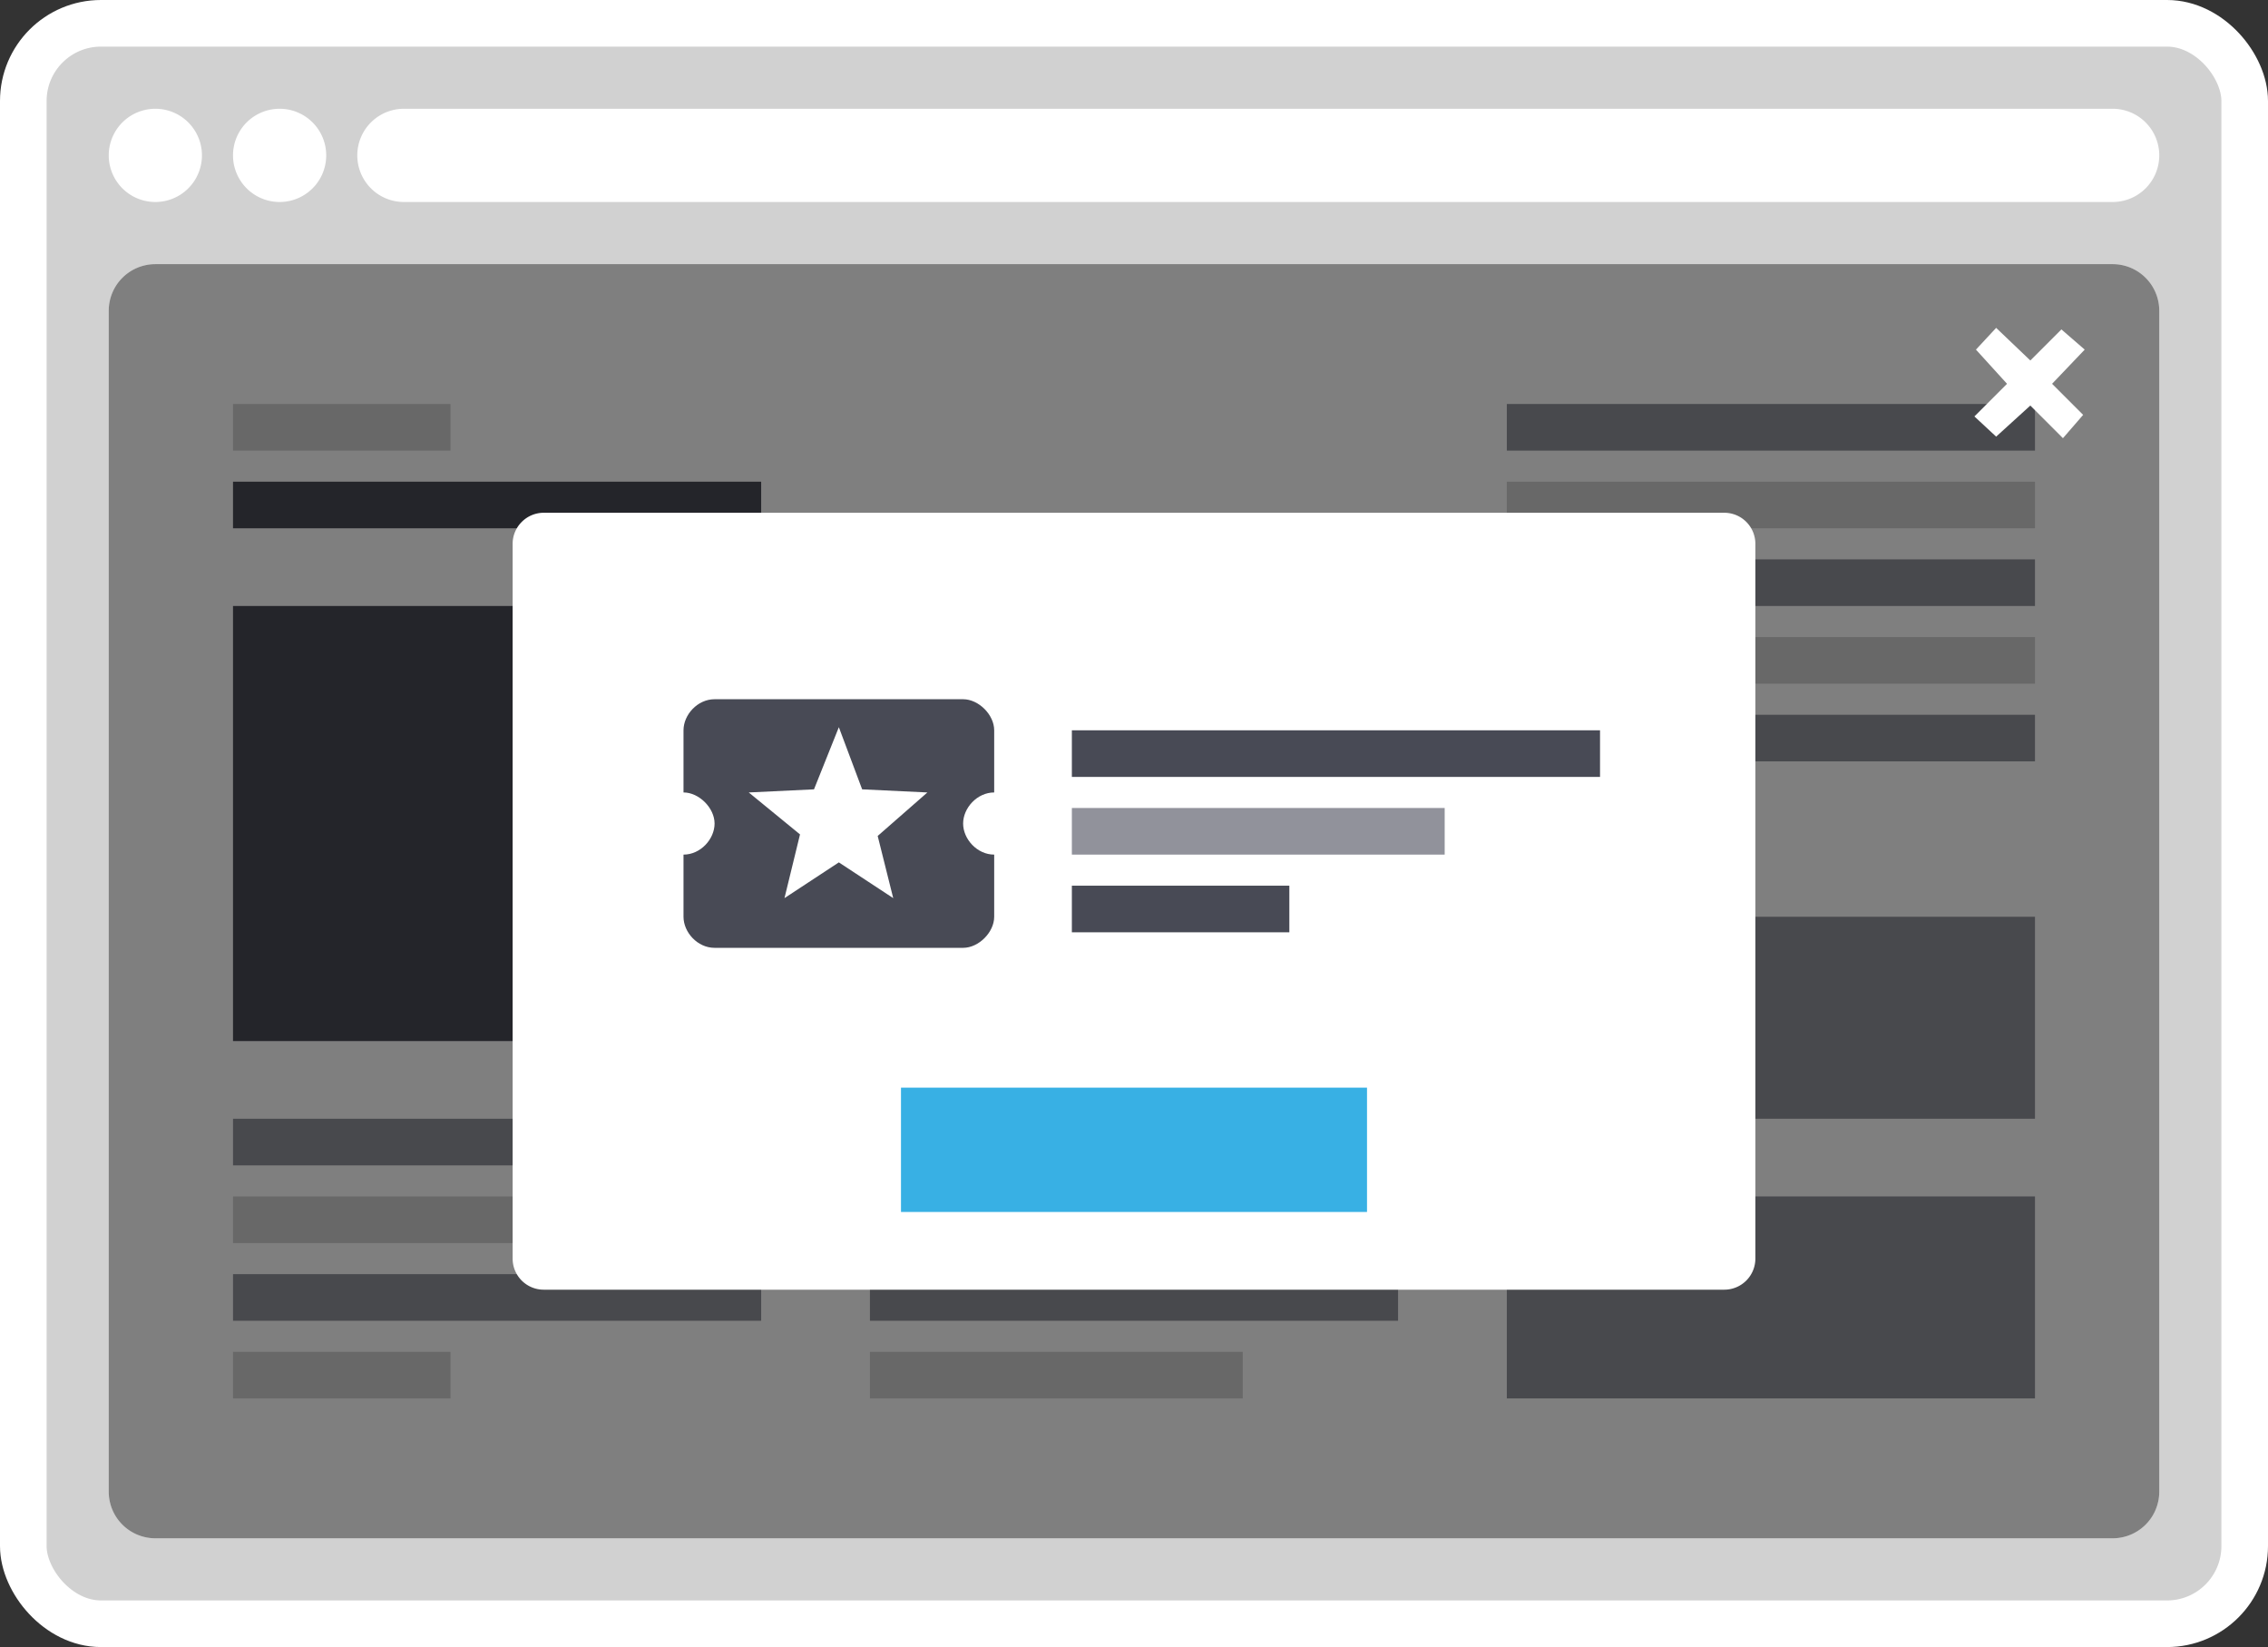 <svg width="146" height="106" xmlns="http://www.w3.org/2000/svg"><rect width="100%" height="100%" fill="#333333" stroke="none"/><g fill="none" fill-rule="evenodd"><g transform="translate(3 3)"><rect stroke="#FFF" stroke-width="3" fill="#D1D1D1" x="-1.5" y="-1.5" width="143" height="103" rx="5"/><path d="M7 14h126a3 3 0 0 1 3 3v76a3 3 0 0 1-3 3H7a3 3 0 0 1-3-3V17a3 3 0 0 1 3-3zM23 4h110a3 3 0 0 1 0 6H23a3 3 0 0 1 0-6zM7 4a3 3 0 1 1 0 6 3 3 0 1 1 0-6zM15 4a3 3 0 0 1 0 6 3 3 0 0 1 0-6z" fill="#FFF"/></g><path fill="#484A55" d="M15 67h75V39H15z"/><path fill="#91929B" d="M97 72h34V59H97zM97 90h34V77H97zM15 75h34v-3H15z"/><path fill="#D1D1D1" d="M15 80h34v-3H15z"/><path fill="#91929B" d="M15 85h34v-3H15z"/><path fill="#D1D1D1" d="M15 90h14v-3H15z"/><path fill="#484A55" d="M15 34h34v-3H15z"/><path fill="#D1D1D1" d="M15 29h14v-3H15z"/><path fill="#91929B" d="M56 75h34v-3H56z"/><path fill="#D1D1D1" d="M56 80h34v-3H56z"/><path fill="#91929B" d="M56 85h34v-3H56z"/><path fill="#D1D1D1" d="M56 90h24v-3H56z"/><g><path fill="#91929B" d="M97 29h34v-3H97z"/><path fill="#D1D1D1" d="M97 34h34v-3H97z"/><path fill="#91929B" d="M97 39h34v-3H97z"/><path fill="#D1D1D1" d="M97 44h34v-3H97z"/><path fill="#91929B" d="M97 49h34v-3H97z"/><path fill="#D1D1D1" d="M97 54h14v-3H97z"/></g><path d="M10 17h126a3 3 0 0 1 3 3v76a3 3 0 0 1-3 3H10a3 3 0 0 1-3-3V20a3 3 0 0 1 3-3z" fill="#000" opacity=".5"/><path d="M35 33h76a2 2 0 0 1 2 2v46a2 2 0 0 1-2 2H35a2 2 0 0 1-2-2V35c0-1.1.9-2 2-2z" fill="#FFF"/><g><path d="M57.5 57.8l-1-4 3.2-2.8-4.2-.2-1.5-4-1.6 4-4.2.2 3.3 2.7-1 4.1 3.5-2.3 3.5 2.3zM62 53c0 1 .9 2 2 2v4c0 1-1 2-2 2H46c-1.1 0-2-1-2-2v-4c1.1 0 2-1 2-2s-1-2-2-2v-4c0-1 .9-2 2-2h16c1 0 2 1 2 2v4c-1.1 0-2 1-2 2z" fill="#484A55" fill-rule="nonzero"/><path fill="#484A55" d="M69 50h34v-3H69z"/><path fill="#91929B" d="M69 55h24v-3H69z"/><path fill="#484A55" d="M69 60h14v-3H69z"/></g><path fill="#38B0E4" d="M58 70h30v8H58z"/><path d="M130.7 23.2l2-2 1.5 1.3-2.1 2.2 2 2-1.3 1.5-2.1-2.1-2.2 2-1.4-1.3 2.1-2.1-2-2.2 1.3-1.4 2.2 2.1z" fill="#FFF"/></g></svg>